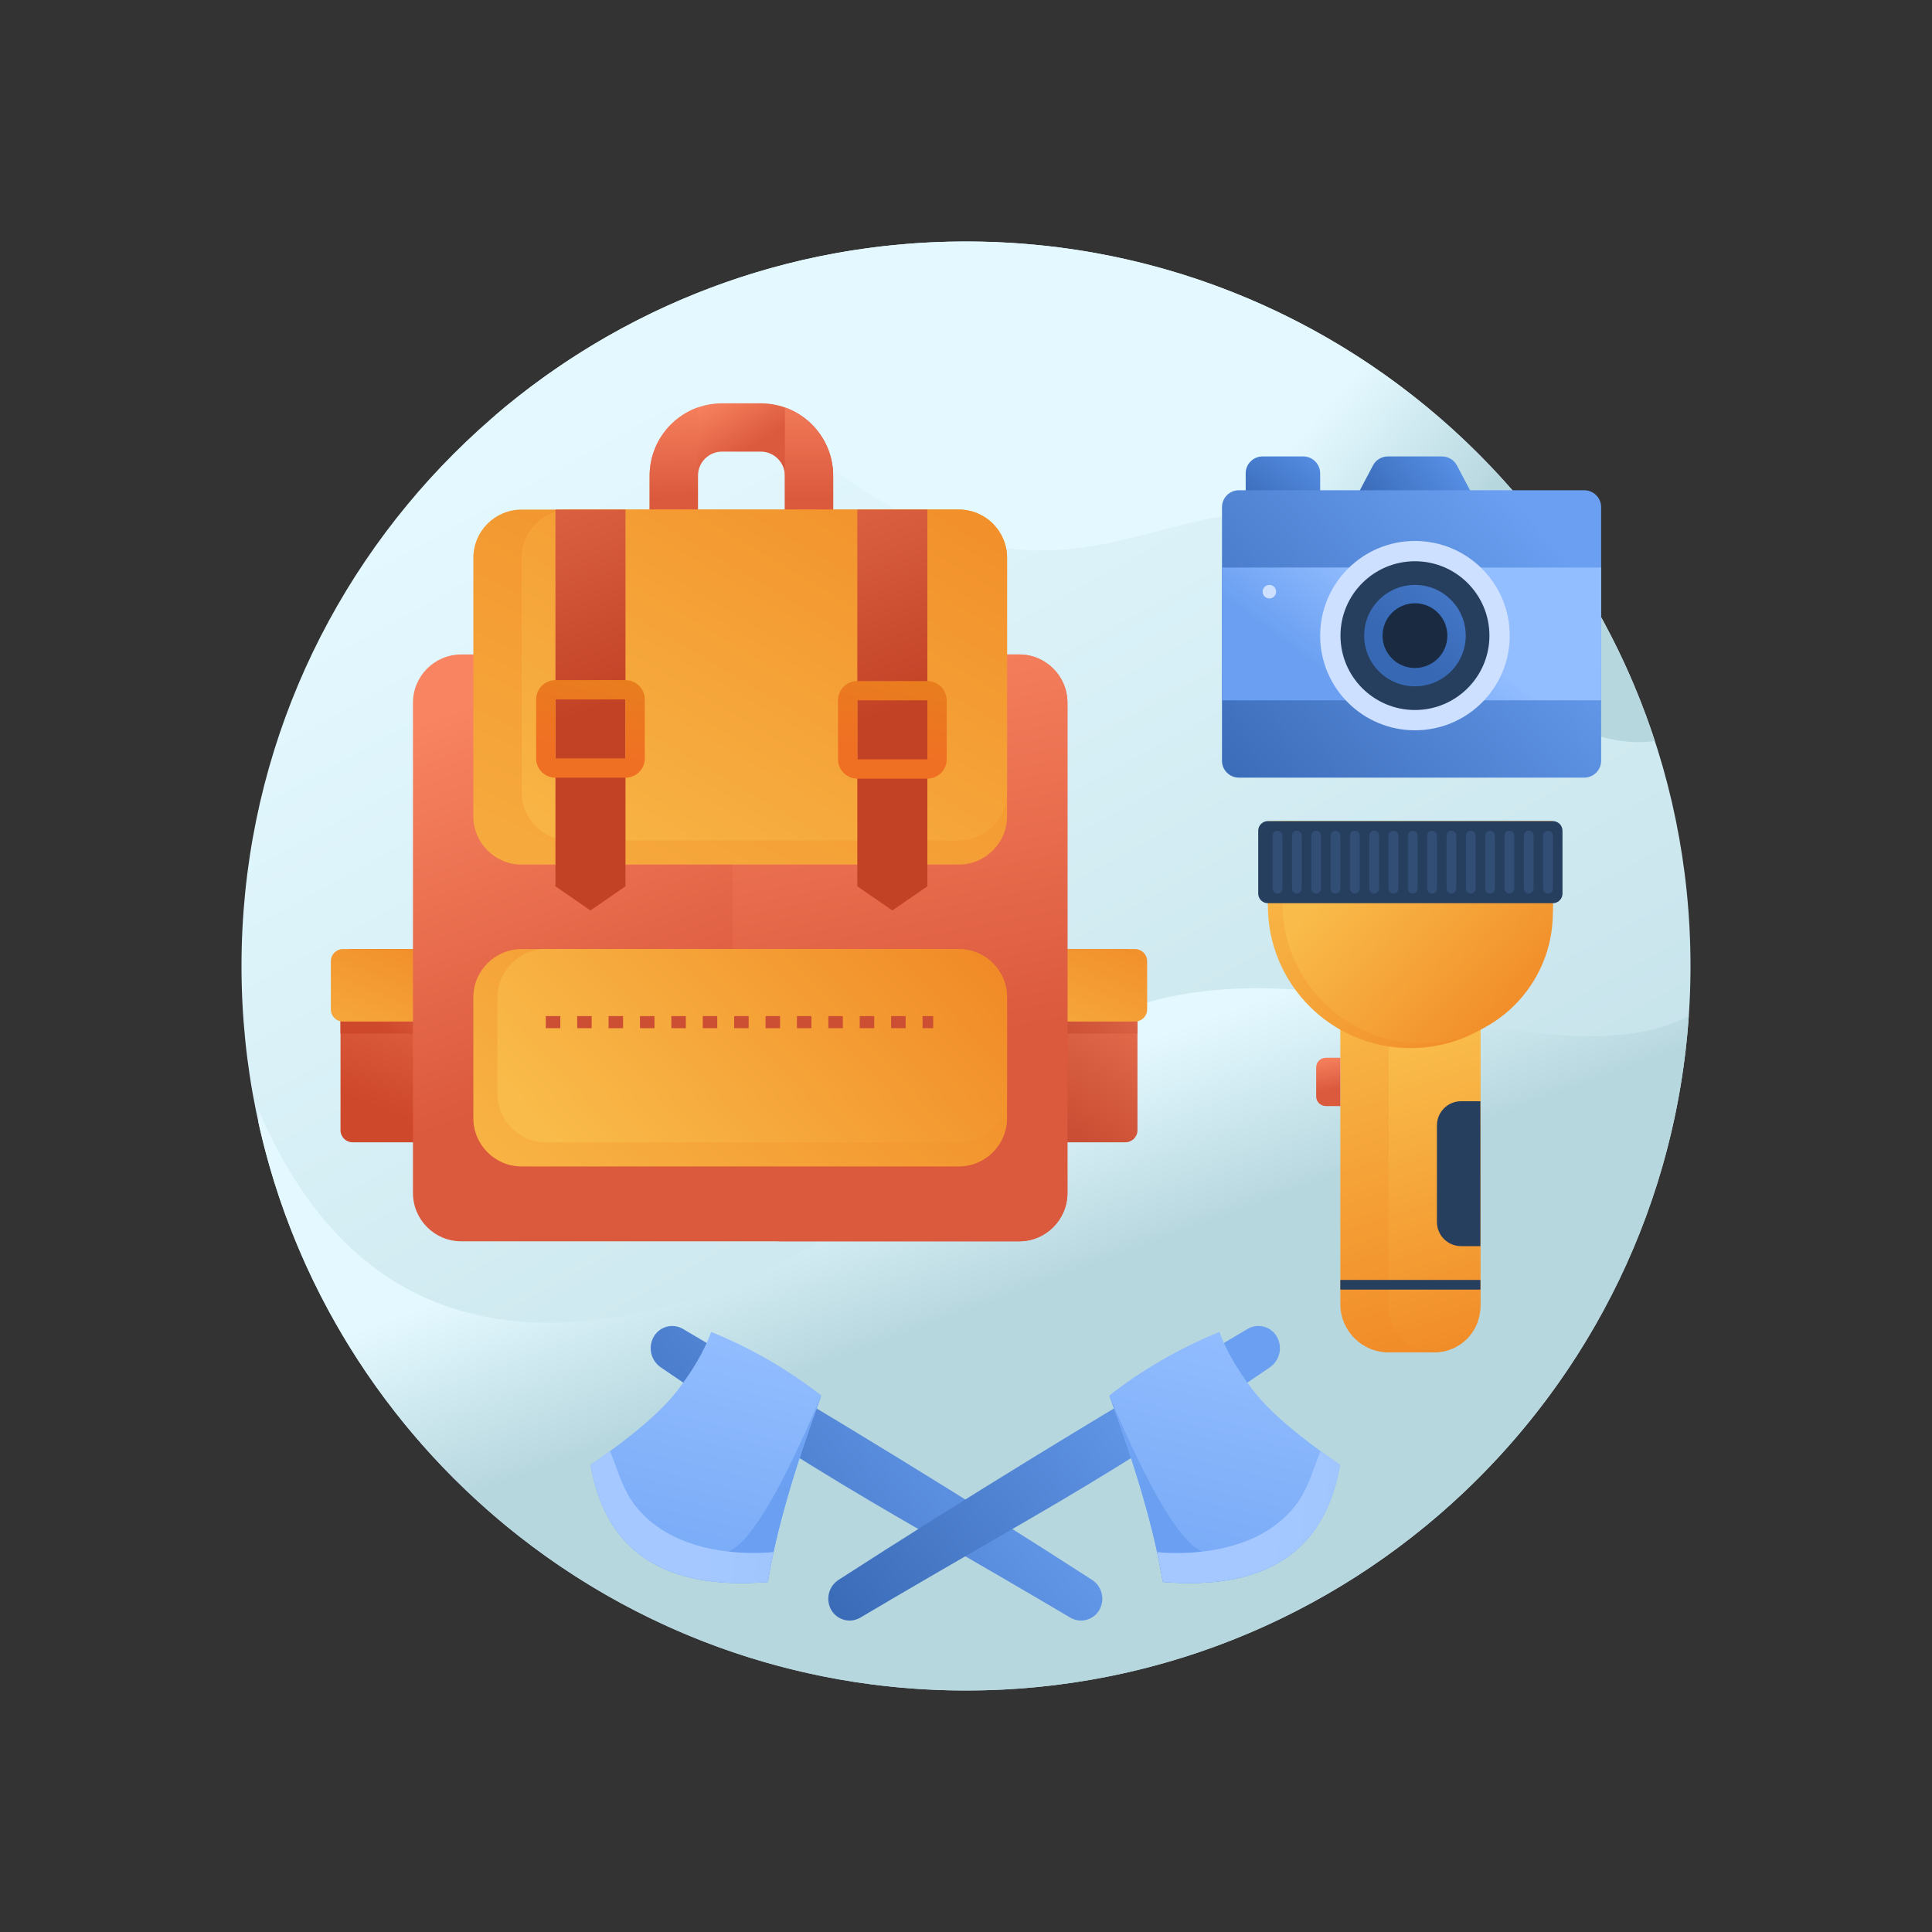 <svg width="800" height="800" viewBox="0 0 800 800" fill="none" xmlns="http://www.w3.org/2000/svg">
<rect x="0" y="0" width="800" height="800" fill="#333333" stroke="none"/>
<path d="M400 700C565.685 700 700 565.685 700 400C700 234.315 565.685 100 400 100C234.315 100 100 234.315 100 400C100 565.685 234.315 700 400 700Z" fill="url(#paint0_linear_1411:44912)"/>
<path fill-rule="evenodd" clip-rule="evenodd" d="M685.251 306.832C661.849 310.214 631.553 296.351 590.821 251.045C504.767 155.325 465.813 278.931 353.486 199.955C293.722 157.937 240.928 160.63 204.604 172.352C257.098 127.254 325.366 100 400 100C533.161 100 646.059 186.758 685.251 306.832V306.832Z" fill="url(#paint1_linear_1411:44912)"/>
<path fill-rule="evenodd" clip-rule="evenodd" d="M699.303 420.619C688.709 576.687 558.755 700 400 700C256.548 700 136.613 599.315 107.007 464.757V459.477C140.588 537.903 200.642 564.045 287.169 537.903C416.96 498.69 403.907 367.145 607.432 422.688C649.212 431.816 679.836 431.126 699.303 420.619Z" fill="url(#paint2_linear_1411:44912)"/>
<path fill-rule="evenodd" clip-rule="evenodd" d="M466 393C468.761 393 471 395.239 471 398V468C471 470.761 468.761 473 466 473H437V393H466Z" fill="url(#paint3_linear_1411:44912)"/>
<path fill-rule="evenodd" clip-rule="evenodd" d="M466 393C468.761 393 471 395.239 471 398V428H437V393H466Z" fill="url(#paint4_linear_1411:44912)"/>
<path fill-rule="evenodd" clip-rule="evenodd" d="M146 393H176V473H146C143.239 473 141 470.761 141 468V398C141 395.239 143.239 393 146 393Z" fill="url(#paint5_linear_1411:44912)"/>
<path fill-rule="evenodd" clip-rule="evenodd" d="M146 393H176V428H141V398C141 395.239 143.239 393 146 393Z" fill="url(#paint6_linear_1411:44912)"/>
<path fill-rule="evenodd" clip-rule="evenodd" d="M470 393C472.761 393 475 395.239 475 398V418C475 420.761 472.761 423 470 423H437V393H470Z" fill="url(#paint7_linear_1411:44912)"/>
<path fill-rule="evenodd" clip-rule="evenodd" d="M142 393H176V423H142C139.239 423 137 420.761 137 418V398C137 395.239 139.239 393 142 393Z" fill="url(#paint8_linear_1411:44912)"/>
<path fill-rule="evenodd" clip-rule="evenodd" d="M191 271H422C433.046 271 442 279.954 442 291V494C442 505.046 433.046 514 422 514H191C179.954 514 171 505.046 171 494V291C171 279.954 179.954 271 191 271Z" fill="url(#paint9_linear_1411:44912)"/>
<path fill-rule="evenodd" clip-rule="evenodd" d="M323.421 271H422C433.046 271 442 279.954 442 291V494C442 505.046 433.046 514 422 514H323.421C312.375 514 303.421 505.046 303.421 494V291C303.421 279.954 312.375 271 323.421 271Z" fill="url(#paint10_linear_1411:44912)"/>
<path fill-rule="evenodd" clip-rule="evenodd" d="M289 233H269V197C269 180.431 282.431 167 299 167H315C331.569 167 345 180.431 345 197V233H325V197C325 191.477 320.523 187 315 187H299C293.477 187 289 191.477 289 197V233Z" fill="url(#paint11_linear_1411:44912)"/>
<path fill-rule="evenodd" clip-rule="evenodd" d="M269 211H289V233H269V211ZM325 168.707C336.652 172.825 345 183.938 345 197V233H325V168.707Z" fill="url(#paint12_linear_1411:44912)"/>
<path fill-rule="evenodd" clip-rule="evenodd" d="M289 168.707V233H269V197C269 183.938 277.348 172.825 289 168.707Z" fill="url(#paint13_linear_1411:44912)"/>
<path fill-rule="evenodd" clip-rule="evenodd" d="M216 211H397C408.046 211 417 219.954 417 231V338C417 349.046 408.046 358 397 358H216C204.954 358 196 349.046 196 338V231C196 219.954 204.954 211 216 211Z" fill="url(#paint14_linear_1411:44912)"/>
<path fill-rule="evenodd" clip-rule="evenodd" d="M236 211H397C408.046 211 417 219.954 417 231V328C417 339.046 408.046 348 397 348H236C224.954 348 216 339.046 216 328V231C216 219.954 224.954 211 236 211Z" fill="url(#paint15_linear_1411:44912)"/>
<path fill-rule="evenodd" clip-rule="evenodd" d="M230 211H259V367L244.5 377L230 367V211Z" fill="url(#paint16_linear_1411:44912)"/>
<path fill-rule="evenodd" clip-rule="evenodd" d="M230 289.625V314.034H259V289.625H230ZM230 281.625H259C263.418 281.625 267 285.207 267 289.625V314.034C267 318.452 263.418 322.034 259 322.034H230C225.582 322.034 222 318.452 222 314.034V289.625C222 285.207 225.582 281.625 230 281.625Z" fill="url(#paint17_linear_1411:44912)"/>
<path fill-rule="evenodd" clip-rule="evenodd" d="M355 211H384V367L369.5 377L355 367V211Z" fill="url(#paint18_linear_1411:44912)"/>
<path fill-rule="evenodd" clip-rule="evenodd" d="M355 290V314.409H384V290H355ZM355 282H384C388.418 282 392 285.582 392 290V314.409C392 318.827 388.418 322.409 384 322.409H355C350.582 322.409 347 318.827 347 314.409V290C347 285.582 350.582 282 355 282Z" fill="url(#paint19_linear_1411:44912)"/>
<path fill-rule="evenodd" clip-rule="evenodd" d="M216 393H397C408.046 393 417 401.954 417 413V463C417 474.046 408.046 483 397 483H216C204.954 483 196 474.046 196 463V413C196 401.954 204.954 393 216 393Z" fill="url(#paint20_linear_1411:44912)"/>
<path fill-rule="evenodd" clip-rule="evenodd" d="M226 393H397C408.046 393 417 401.954 417 413V453C417 464.046 408.046 473 397 473H226C214.954 473 206 464.046 206 453V413C206 401.954 214.954 393 226 393Z" fill="url(#paint21_linear_1411:44912)"/>
<path d="M226 425.75V420.75H232V425.75H226ZM239 425.75V420.75H245V425.75H239ZM252 425.75V420.75H258V425.75H252ZM265 425.75V420.75H271V425.75H265ZM278 425.75V420.75H284V425.75H278ZM291 425.75V420.75H297V425.75H291ZM304 425.75V420.75H310V425.75H304ZM317 425.75V420.75H323V425.75H317ZM330 425.75V420.75H336V425.75H330ZM343 425.75V420.75H349V425.75H343ZM356 425.75V420.75H362V425.75H356ZM369 425.75V420.75H375V425.75H369ZM382 425.75V420.75H386.414V425.75H382Z" fill="#CC4F34"/>
<path fill-rule="evenodd" clip-rule="evenodd" d="M522.812 189H539.652C543.518 189 546.652 192.134 546.652 196V208.6C546.652 212.466 543.518 215.6 539.652 215.6H522.812C518.947 215.6 515.812 212.466 515.812 208.6V196C515.812 192.134 518.947 189 522.812 189Z" fill="url(#paint22_linear_1411:44912)"/>
<path fill-rule="evenodd" clip-rule="evenodd" d="M574.706 189H597.098C599.696 189 602.08 190.438 603.291 192.737L609.931 205.337C611.733 208.757 610.422 212.99 607.002 214.793C605.995 215.323 604.875 215.6 603.738 215.6H568.066C564.2 215.6 561.066 212.466 561.066 208.6C561.066 207.463 561.343 206.343 561.873 205.337L568.513 192.737C569.724 190.438 572.108 189 574.706 189Z" fill="url(#paint23_linear_1411:44912)"/>
<path fill-rule="evenodd" clip-rule="evenodd" d="M513 203H656C659.866 203 663 206.134 663 210V315C663 318.866 659.866 322 656 322H513C509.134 322 506 318.866 506 315V210C506 206.134 509.134 203 513 203Z" fill="url(#paint24_linear_1411:44912)"/>
<path fill-rule="evenodd" clip-rule="evenodd" d="M506 235H663V290H506V235Z" fill="url(#paint25_linear_1411:44912)"/>
<path d="M585.902 302.4C607.579 302.4 625.152 284.85 625.152 263.2C625.152 241.55 607.579 224 585.902 224C564.225 224 546.652 241.55 546.652 263.2C546.652 284.85 564.225 302.4 585.902 302.4Z" fill="#CDE0FF"/>
<path d="M585.902 294C602.934 294 616.741 280.211 616.741 263.2C616.741 246.19 602.934 232.4 585.902 232.4C568.87 232.4 555.062 246.19 555.062 263.2C555.062 280.211 568.87 294 585.902 294Z" fill="#273F5F"/>
<path d="M585.902 284.199C597.515 284.199 606.929 274.797 606.929 263.199C606.929 251.601 597.515 242.199 585.902 242.199C574.289 242.199 564.875 251.601 564.875 263.199C564.875 274.797 574.289 284.199 585.902 284.199Z" fill="url(#paint26_linear_1411:44912)"/>
<path d="M585.902 276.601C593.312 276.601 599.319 270.601 599.319 263.201C599.319 255.8 593.312 249.801 585.902 249.801C578.492 249.801 572.485 255.8 572.485 263.201C572.485 270.601 578.492 276.601 585.902 276.601Z" fill="#192A41"/>
<path d="M525.625 247.799C527.173 247.799 528.428 246.546 528.428 244.999C528.428 243.453 527.173 242.199 525.625 242.199C524.076 242.199 522.821 243.453 522.821 244.999C522.821 246.546 524.076 247.799 525.625 247.799Z" fill="#CDE0FF"/>
<path fill-rule="evenodd" clip-rule="evenodd" d="M555 410H613V540C613 551.046 604.046 560 593 560H575C563.954 560 555 551.046 555 540V410Z" fill="url(#paint27_linear_1411:44912)"/>
<path fill-rule="evenodd" clip-rule="evenodd" d="M575 410H613V541C613 551.493 604.493 560 594 560C583.507 560 575 551.493 575 541V410Z" fill="url(#paint28_linear_1411:44912)"/>
<path fill-rule="evenodd" clip-rule="evenodd" d="M555 530H613V534H555V530Z" fill="#273F5F"/>
<path fill-rule="evenodd" clip-rule="evenodd" d="M605 456H613V516H605C599.477 516 595 511.523 595 506V466C595 460.477 599.477 456 605 456Z" fill="#273F5F"/>
<path fill-rule="evenodd" clip-rule="evenodd" d="M555 438V458H549C546.791 458 545 456.209 545 454V442C545 439.791 546.791 438 549 438H555Z" fill="url(#paint29_linear_1411:44912)"/>
<path fill-rule="evenodd" clip-rule="evenodd" d="M525 340H643V375C643 407.585 616.585 434 584 434C551.415 434 525 407.585 525 375V340Z" fill="url(#paint30_linear_1411:44912)"/>
<path fill-rule="evenodd" clip-rule="evenodd" d="M531 340H643V377.964C643 407.826 618.792 432.034 588.93 432.034C588.286 432.034 587.643 432.023 587 432C555.754 430.884 531 405.23 531 373.964V340Z" fill="url(#paint31_linear_1411:44912)"/>
<path fill-rule="evenodd" clip-rule="evenodd" d="M525 340H643C645.209 340 647 341.791 647 344V370C647 372.209 645.209 374 643 374H525C522.791 374 521 372.209 521 370V344C521 341.791 522.791 340 525 340Z" fill="#273F5F"/>
<path fill-rule="evenodd" clip-rule="evenodd" d="M529 344C530.105 344 531 344.895 531 346V368C531 369.105 530.105 370 529 370C527.895 370 527 369.105 527 368V346C527 344.895 527.895 344 529 344Z" fill="#324E75"/>
<path fill-rule="evenodd" clip-rule="evenodd" d="M537 344C538.105 344 539 344.895 539 346V368C539 369.105 538.105 370 537 370C535.895 370 535 369.105 535 368V346C535 344.895 535.895 344 537 344Z" fill="#324E75"/>
<path fill-rule="evenodd" clip-rule="evenodd" d="M545 344C546.105 344 547 344.895 547 346V368C547 369.105 546.105 370 545 370C543.895 370 543 369.105 543 368V346C543 344.895 543.895 344 545 344Z" fill="#324E75"/>
<path fill-rule="evenodd" clip-rule="evenodd" d="M553 344C554.105 344 555 344.895 555 346V368C555 369.105 554.105 370 553 370C551.895 370 551 369.105 551 368V346C551 344.895 551.895 344 553 344Z" fill="#324E75"/>
<path fill-rule="evenodd" clip-rule="evenodd" d="M561 344C562.105 344 563 344.895 563 346V368C563 369.105 562.105 370 561 370C559.895 370 559 369.105 559 368V346C559 344.895 559.895 344 561 344Z" fill="#324E75"/>
<path fill-rule="evenodd" clip-rule="evenodd" d="M569 344C570.105 344 571 344.895 571 346V368C571 369.105 570.105 370 569 370C567.895 370 567 369.105 567 368V346C567 344.895 567.895 344 569 344Z" fill="#324E75"/>
<path fill-rule="evenodd" clip-rule="evenodd" d="M577 344C578.105 344 579 344.895 579 346V368C579 369.105 578.105 370 577 370C575.895 370 575 369.105 575 368V346C575 344.895 575.895 344 577 344Z" fill="#324E75"/>
<path fill-rule="evenodd" clip-rule="evenodd" d="M585 344C586.105 344 587 344.895 587 346V368C587 369.105 586.105 370 585 370C583.895 370 583 369.105 583 368V346C583 344.895 583.895 344 585 344Z" fill="#324E75"/>
<path fill-rule="evenodd" clip-rule="evenodd" d="M593 344C594.105 344 595 344.895 595 346V368C595 369.105 594.105 370 593 370C591.895 370 591 369.105 591 368V346C591 344.895 591.895 344 593 344Z" fill="#324E75"/>
<path fill-rule="evenodd" clip-rule="evenodd" d="M601 344C602.105 344 603 344.895 603 346V368C603 369.105 602.105 370 601 370C599.895 370 599 369.105 599 368V346C599 344.895 599.895 344 601 344Z" fill="#324E75"/>
<path fill-rule="evenodd" clip-rule="evenodd" d="M609 344C610.105 344 611 344.895 611 346V368C611 369.105 610.105 370 609 370C607.895 370 607 369.105 607 368V346C607 344.895 607.895 344 609 344Z" fill="#324E75"/>
<path fill-rule="evenodd" clip-rule="evenodd" d="M617 344C618.105 344 619 344.895 619 346V368C619 369.105 618.105 370 617 370C615.895 370 615 369.105 615 368V346C615 344.895 615.895 344 617 344Z" fill="#324E75"/>
<path fill-rule="evenodd" clip-rule="evenodd" d="M625 344C626.105 344 627 344.895 627 346V368C627 369.105 626.105 370 625 370C623.895 370 623 369.105 623 368V346C623 344.895 623.895 344 625 344Z" fill="#324E75"/>
<path fill-rule="evenodd" clip-rule="evenodd" d="M633 344C634.105 344 635 344.895 635 346V368C635 369.105 634.105 370 633 370C631.895 370 631 369.105 631 368V346C631 344.895 631.895 344 633 344Z" fill="#324E75"/>
<path fill-rule="evenodd" clip-rule="evenodd" d="M641 344C642.105 344 643 344.895 643 346V368C643 369.105 642.105 370 641 370C639.895 370 639 369.105 639 368V346C639 344.895 639.895 344 641 344Z" fill="#324E75"/>
<path fill-rule="evenodd" clip-rule="evenodd" d="M270.727 553.464C273.156 549.257 278.536 547.815 282.742 550.244C282.762 550.255 282.781 550.267 282.8 550.278C314.709 569.023 344.65 586.979 372.624 604.146C400.136 621.029 426.655 637.707 452.181 654.18V654.18C456.354 656.872 457.682 662.365 455.198 666.666C452.786 670.845 447.442 672.277 443.264 669.864C443.235 669.848 443.207 669.831 443.178 669.814C427.886 660.753 404.782 647.298 373.868 629.45C339.841 609.804 306.422 588.716 273.608 566.184V566.184C269.475 563.346 268.22 557.806 270.727 553.464Z" fill="url(#paint32_linear_1411:44912)"/>
<path fill-rule="evenodd" clip-rule="evenodd" d="M294.485 551.506C302.76 554.887 310.69 558.766 318.273 563.145C325.857 567.523 333.137 572.425 340.116 577.851C328.641 608.926 321.247 634.663 317.933 655.063C275.207 658.569 250.75 642.417 244.56 606.605C261.847 594.699 273.795 584.462 280.405 575.894C287.014 567.326 291.708 559.197 294.485 551.506Z" fill="url(#paint33_linear_1411:44912)"/>
<path fill-rule="evenodd" clip-rule="evenodd" d="M340.116 577.852C328.641 608.927 321.247 634.664 317.934 655.064C297.172 649.001 291.313 644.938 300.357 642.875C309.401 640.813 322.654 619.138 340.116 577.852Z" fill="url(#paint34_linear_1411:44912)"/>
<path fill-rule="evenodd" clip-rule="evenodd" d="M320.297 642.704C319.358 647.021 318.57 651.14 317.933 655.063C275.207 658.569 250.75 642.417 244.56 606.605C248.211 604.055 250.879 602.165 252.564 600.934C257.31 611.856 258.435 622.801 273.252 632.878C288.069 642.955 309.07 643.85 320.297 642.704Z" fill="url(#paint35_linear_1411:44912)"/>
<path fill-rule="evenodd" clip-rule="evenodd" d="M320.297 642.704C319.358 647.021 318.57 651.14 317.933 655.063C275.207 658.569 250.75 642.417 244.56 606.605C248.211 604.055 250.879 602.165 252.564 600.934C257.31 611.856 258.435 622.801 273.252 632.878C288.069 642.955 309.07 643.85 320.297 642.704Z" fill="url(#paint36_linear_1411:44912)"/>
<path fill-rule="evenodd" clip-rule="evenodd" d="M528.7 553.464C531.207 557.806 529.953 563.346 525.819 566.184V566.184C493.006 588.716 459.586 609.804 425.56 629.45C394.645 647.298 371.542 660.753 356.25 669.814C356.221 669.831 356.193 669.848 356.164 669.864C351.985 672.277 346.642 670.845 344.229 666.666C341.746 662.365 343.073 656.872 347.246 654.18H347.246C372.773 637.707 399.292 621.029 426.804 604.146C454.778 586.979 484.719 569.023 516.628 550.278C516.647 550.267 516.666 550.255 516.685 550.244C520.892 547.815 526.272 549.257 528.7 553.464Z" fill="url(#paint37_linear_1411:44912)"/>
<path fill-rule="evenodd" clip-rule="evenodd" d="M504.942 551.506C507.72 559.197 512.413 567.326 519.023 575.894C525.632 584.462 537.58 594.699 554.868 606.605C548.678 642.417 524.22 658.569 481.494 655.063C478.18 634.663 470.786 608.926 459.312 577.851C466.29 572.425 473.571 567.523 481.154 563.145C488.737 558.766 496.667 554.887 504.942 551.506Z" fill="url(#paint38_linear_1411:44912)"/>
<path fill-rule="evenodd" clip-rule="evenodd" d="M459.312 577.852C476.773 619.138 490.026 640.813 499.07 642.875C508.114 644.938 502.256 649.001 481.494 655.064C478.18 634.664 470.786 608.927 459.312 577.852Z" fill="url(#paint39_linear_1411:44912)"/>
<path fill-rule="evenodd" clip-rule="evenodd" d="M479.13 642.704C490.357 643.85 511.358 642.955 526.175 632.878C540.992 622.801 542.117 611.856 546.863 600.934C548.548 602.165 551.216 604.055 554.868 606.605C548.678 642.417 524.22 658.569 481.494 655.063C480.857 651.14 480.069 647.021 479.13 642.704Z" fill="url(#paint40_linear_1411:44912)"/>
<path fill-rule="evenodd" clip-rule="evenodd" d="M479.13 642.704C490.357 643.85 511.358 642.955 526.175 632.878C540.992 622.801 542.117 611.856 546.863 600.934C548.548 602.165 551.216 604.055 554.868 606.605C548.678 642.417 524.22 658.569 481.494 655.063C480.857 651.14 480.069 647.021 479.13 642.704Z" fill="url(#paint41_linear_1411:44912)"/>
<defs>
<linearGradient id="paint0_linear_1411:44912" x1="636.229" y1="777.341" x2="289.823" y2="149.179" gradientUnits="userSpaceOnUse">
<stop stop-color="#B7D7DF"/>
<stop offset="1" stop-color="#E4F9FF"/>
</linearGradient>
<linearGradient id="paint1_linear_1411:44912" x1="599.711" y1="222.944" x2="543.79" y2="174.173" gradientUnits="userSpaceOnUse">
<stop stop-color="#B7D7DF"/>
<stop offset="1" stop-color="#E4F9FF"/>
</linearGradient>
<linearGradient id="paint2_linear_1411:44912" x1="379.555" y1="551.065" x2="351.824" y2="475.808" gradientUnits="userSpaceOnUse">
<stop stop-color="#B7D7DF"/>
<stop offset="1" stop-color="#E4F9FF"/>
</linearGradient>
<linearGradient id="paint3_linear_1411:44912" x1="450.929" y1="473" x2="505.08" y2="393.064" gradientUnits="userSpaceOnUse">
<stop stop-color="#CA4E33"/>
<stop offset="1" stop-color="#F88461"/>
</linearGradient>
<linearGradient id="paint4_linear_1411:44912" x1="437.958" y1="428" x2="508.011" y2="382.757" gradientUnits="userSpaceOnUse">
<stop stop-color="#CA4E33"/>
<stop offset="1" stop-color="#F88461"/>
</linearGradient>
<linearGradient id="paint5_linear_1411:44912" x1="157.302" y1="459.358" x2="196.196" y2="356.63" gradientUnits="userSpaceOnUse">
<stop stop-color="#CE482B"/>
<stop offset="1" stop-color="#F88461"/>
</linearGradient>
<linearGradient id="paint6_linear_1411:44912" x1="152.241" y1="422.031" x2="195.523" y2="372.018" gradientUnits="userSpaceOnUse">
<stop stop-color="#CE482B"/>
<stop offset="1" stop-color="#F88461"/>
</linearGradient>
<linearGradient id="paint7_linear_1411:44912" x1="428.233" y1="457.477" x2="464.214" y2="369.132" gradientUnits="userSpaceOnUse">
<stop stop-color="#F9BB49"/>
<stop offset="1" stop-color="#F08523"/>
</linearGradient>
<linearGradient id="paint8_linear_1411:44912" x1="128.002" y1="454.972" x2="163.597" y2="369.815" gradientUnits="userSpaceOnUse">
<stop stop-color="#F9BB49"/>
<stop offset="1" stop-color="#F08523"/>
</linearGradient>
<linearGradient id="paint9_linear_1411:44912" x1="286.277" y1="428.728" x2="228.787" y2="278.284" gradientUnits="userSpaceOnUse">
<stop stop-color="#DB593D"/>
<stop offset="1" stop-color="#F88461"/>
</linearGradient>
<linearGradient id="paint10_linear_1411:44912" x1="369.347" y1="437.558" x2="334.765" y2="260.586" gradientUnits="userSpaceOnUse">
<stop stop-color="#DB593D"/>
<stop offset="1" stop-color="#F88461"/>
</linearGradient>
<linearGradient id="paint11_linear_1411:44912" x1="299.046" y1="193.002" x2="284.934" y2="170.17" gradientUnits="userSpaceOnUse">
<stop stop-color="#DB593D"/>
<stop offset="1" stop-color="#F88461"/>
</linearGradient>
<linearGradient id="paint12_linear_1411:44912" x1="309.28" y1="206.518" x2="309.28" y2="155.947" gradientUnits="userSpaceOnUse">
<stop stop-color="#DB593D"/>
<stop offset="1" stop-color="#F88461"/>
</linearGradient>
<linearGradient id="paint13_linear_1411:44912" x1="279" y1="206.135" x2="276.911" y2="163.402" gradientUnits="userSpaceOnUse">
<stop stop-color="#DB593D"/>
<stop offset="1" stop-color="#F88461"/>
</linearGradient>
<linearGradient id="paint14_linear_1411:44912" x1="145.01" y1="456.598" x2="314.444" y2="106.094" gradientUnits="userSpaceOnUse">
<stop stop-color="#F9BB49"/>
<stop offset="1" stop-color="#F08523"/>
</linearGradient>
<linearGradient id="paint15_linear_1411:44912" x1="199.996" y1="369.031" x2="351.052" y2="112.314" gradientUnits="userSpaceOnUse">
<stop stop-color="#F9BB49"/>
<stop offset="1" stop-color="#F08523"/>
</linearGradient>
<linearGradient id="paint16_linear_1411:44912" x1="245.319" y1="294" x2="180.714" y2="122.191" gradientUnits="userSpaceOnUse">
<stop stop-color="#C24226"/>
<stop offset="1" stop-color="#F88461"/>
</linearGradient>
<linearGradient id="paint17_linear_1411:44912" x1="248.687" y1="278.629" x2="242.126" y2="311.05" gradientUnits="userSpaceOnUse">
<stop stop-color="#E87E1E"/>
<stop offset="1" stop-color="#F07023"/>
</linearGradient>
<linearGradient id="paint18_linear_1411:44912" x1="370.319" y1="294" x2="305.714" y2="122.191" gradientUnits="userSpaceOnUse">
<stop stop-color="#C24226"/>
<stop offset="1" stop-color="#F88461"/>
</linearGradient>
<linearGradient id="paint19_linear_1411:44912" x1="373.687" y1="279.004" x2="367.126" y2="311.425" gradientUnits="userSpaceOnUse">
<stop stop-color="#E87E1E"/>
<stop offset="1" stop-color="#F07023"/>
</linearGradient>
<linearGradient id="paint20_linear_1411:44912" x1="145.01" y1="477.496" x2="295.313" y2="287.132" gradientUnits="userSpaceOnUse">
<stop stop-color="#F9BB49"/>
<stop offset="1" stop-color="#F08523"/>
</linearGradient>
<linearGradient id="paint21_linear_1411:44912" x1="206" y1="445.972" x2="355.814" y2="308.242" gradientUnits="userSpaceOnUse">
<stop stop-color="#F9BB49"/>
<stop offset="1" stop-color="#F08523"/>
</linearGradient>
<linearGradient id="paint22_linear_1411:44912" x1="546.652" y1="183.239" x2="520.663" y2="216.038" gradientUnits="userSpaceOnUse">
<stop stop-color="#5A93EA"/>
<stop offset="1" stop-color="#3768B4"/>
</linearGradient>
<linearGradient id="paint23_linear_1411:44912" x1="610.739" y1="194.953" x2="574.543" y2="223.314" gradientUnits="userSpaceOnUse">
<stop stop-color="#5A93EA"/>
<stop offset="1" stop-color="#3768B4"/>
</linearGradient>
<linearGradient id="paint24_linear_1411:44912" x1="646.822" y1="228.317" x2="515.269" y2="348.508" gradientUnits="userSpaceOnUse">
<stop stop-color="#6A9FF1"/>
<stop offset="1" stop-color="#3768B4"/>
</linearGradient>
<linearGradient id="paint25_linear_1411:44912" x1="534.506" y1="269.274" x2="561.609" y2="233.07" gradientUnits="userSpaceOnUse">
<stop stop-color="#6A9FF1"/>
<stop offset="1" stop-color="#92BDFF"/>
</linearGradient>
<linearGradient id="paint26_linear_1411:44912" x1="639.323" y1="202.395" x2="583.368" y2="270.43" gradientUnits="userSpaceOnUse">
<stop stop-color="#5A93EA"/>
<stop offset="1" stop-color="#3768B4"/>
</linearGradient>
<linearGradient id="paint27_linear_1411:44912" x1="579.664" y1="395.835" x2="633.274" y2="567.362" gradientUnits="userSpaceOnUse">
<stop stop-color="#F9BB49"/>
<stop offset="1" stop-color="#F08523"/>
</linearGradient>
<linearGradient id="paint28_linear_1411:44912" x1="592.126" y1="432.76" x2="636.035" y2="568.173" gradientUnits="userSpaceOnUse">
<stop stop-color="#F9BB49"/>
<stop offset="1" stop-color="#F08523"/>
</linearGradient>
<linearGradient id="paint29_linear_1411:44912" x1="549.813" y1="451.708" x2="547.309" y2="437.092" gradientUnits="userSpaceOnUse">
<stop stop-color="#DB593D"/>
<stop offset="1" stop-color="#F88461"/>
</linearGradient>
<linearGradient id="paint30_linear_1411:44912" x1="525" y1="351.541" x2="621.755" y2="446.896" gradientUnits="userSpaceOnUse">
<stop stop-color="#F9BB49"/>
<stop offset="1" stop-color="#F08523"/>
</linearGradient>
<linearGradient id="paint31_linear_1411:44912" x1="551.934" y1="367.591" x2="628.983" y2="440.726" gradientUnits="userSpaceOnUse">
<stop stop-color="#F9BB49"/>
<stop offset="1" stop-color="#F08523"/>
</linearGradient>
<linearGradient id="paint32_linear_1411:44912" x1="437.178" y1="584.107" x2="285.514" y2="703.342" gradientUnits="userSpaceOnUse">
<stop stop-color="#6A9FF1"/>
<stop offset="1" stop-color="#3768B4"/>
</linearGradient>
<linearGradient id="paint33_linear_1411:44912" x1="266.663" y1="707.919" x2="304.019" y2="552.846" gradientUnits="userSpaceOnUse">
<stop stop-color="#6A9FF1"/>
<stop offset="1" stop-color="#92BDFF"/>
</linearGradient>
<linearGradient id="paint34_linear_1411:44912" x1="318.745" y1="622.972" x2="301.692" y2="421.705" gradientUnits="userSpaceOnUse">
<stop stop-color="#6A9FF1"/>
<stop offset="1" stop-color="#92BDFF"/>
</linearGradient>
<linearGradient id="paint35_linear_1411:44912" x1="258.311" y1="656.708" x2="275.508" y2="609.437" gradientUnits="userSpaceOnUse">
<stop stop-color="#6A9FF1"/>
<stop offset="1" stop-color="#92BDFF"/>
</linearGradient>
<linearGradient id="paint36_linear_1411:44912" x1="834.543" y1="643.984" x2="292.311" y2="607.587" gradientUnits="userSpaceOnUse">
<stop stop-color="#6A9FF1"/>
<stop offset="1" stop-color="#A4C8FF"/>
</linearGradient>
<linearGradient id="paint37_linear_1411:44912" x1="510.718" y1="584.107" x2="359.054" y2="703.342" gradientUnits="userSpaceOnUse">
<stop stop-color="#6A9FF1"/>
<stop offset="1" stop-color="#3768B4"/>
</linearGradient>
<linearGradient id="paint38_linear_1411:44912" x1="481.415" y1="707.919" x2="518.771" y2="552.846" gradientUnits="userSpaceOnUse">
<stop stop-color="#6A9FF1"/>
<stop offset="1" stop-color="#92BDFF"/>
</linearGradient>
<linearGradient id="paint39_linear_1411:44912" x1="481.816" y1="622.972" x2="464.763" y2="421.705" gradientUnits="userSpaceOnUse">
<stop stop-color="#6A9FF1"/>
<stop offset="1" stop-color="#92BDFF"/>
</linearGradient>
<linearGradient id="paint40_linear_1411:44912" x1="492.881" y1="656.708" x2="510.078" y2="609.437" gradientUnits="userSpaceOnUse">
<stop stop-color="#6A9FF1"/>
<stop offset="1" stop-color="#92BDFF"/>
</linearGradient>
<linearGradient id="paint41_linear_1411:44912" x1="1069.11" y1="643.984" x2="526.881" y2="607.587" gradientUnits="userSpaceOnUse">
<stop stop-color="#6A9FF1"/>
<stop offset="1" stop-color="#A4C8FF"/>
</linearGradient>
</defs>
</svg>
